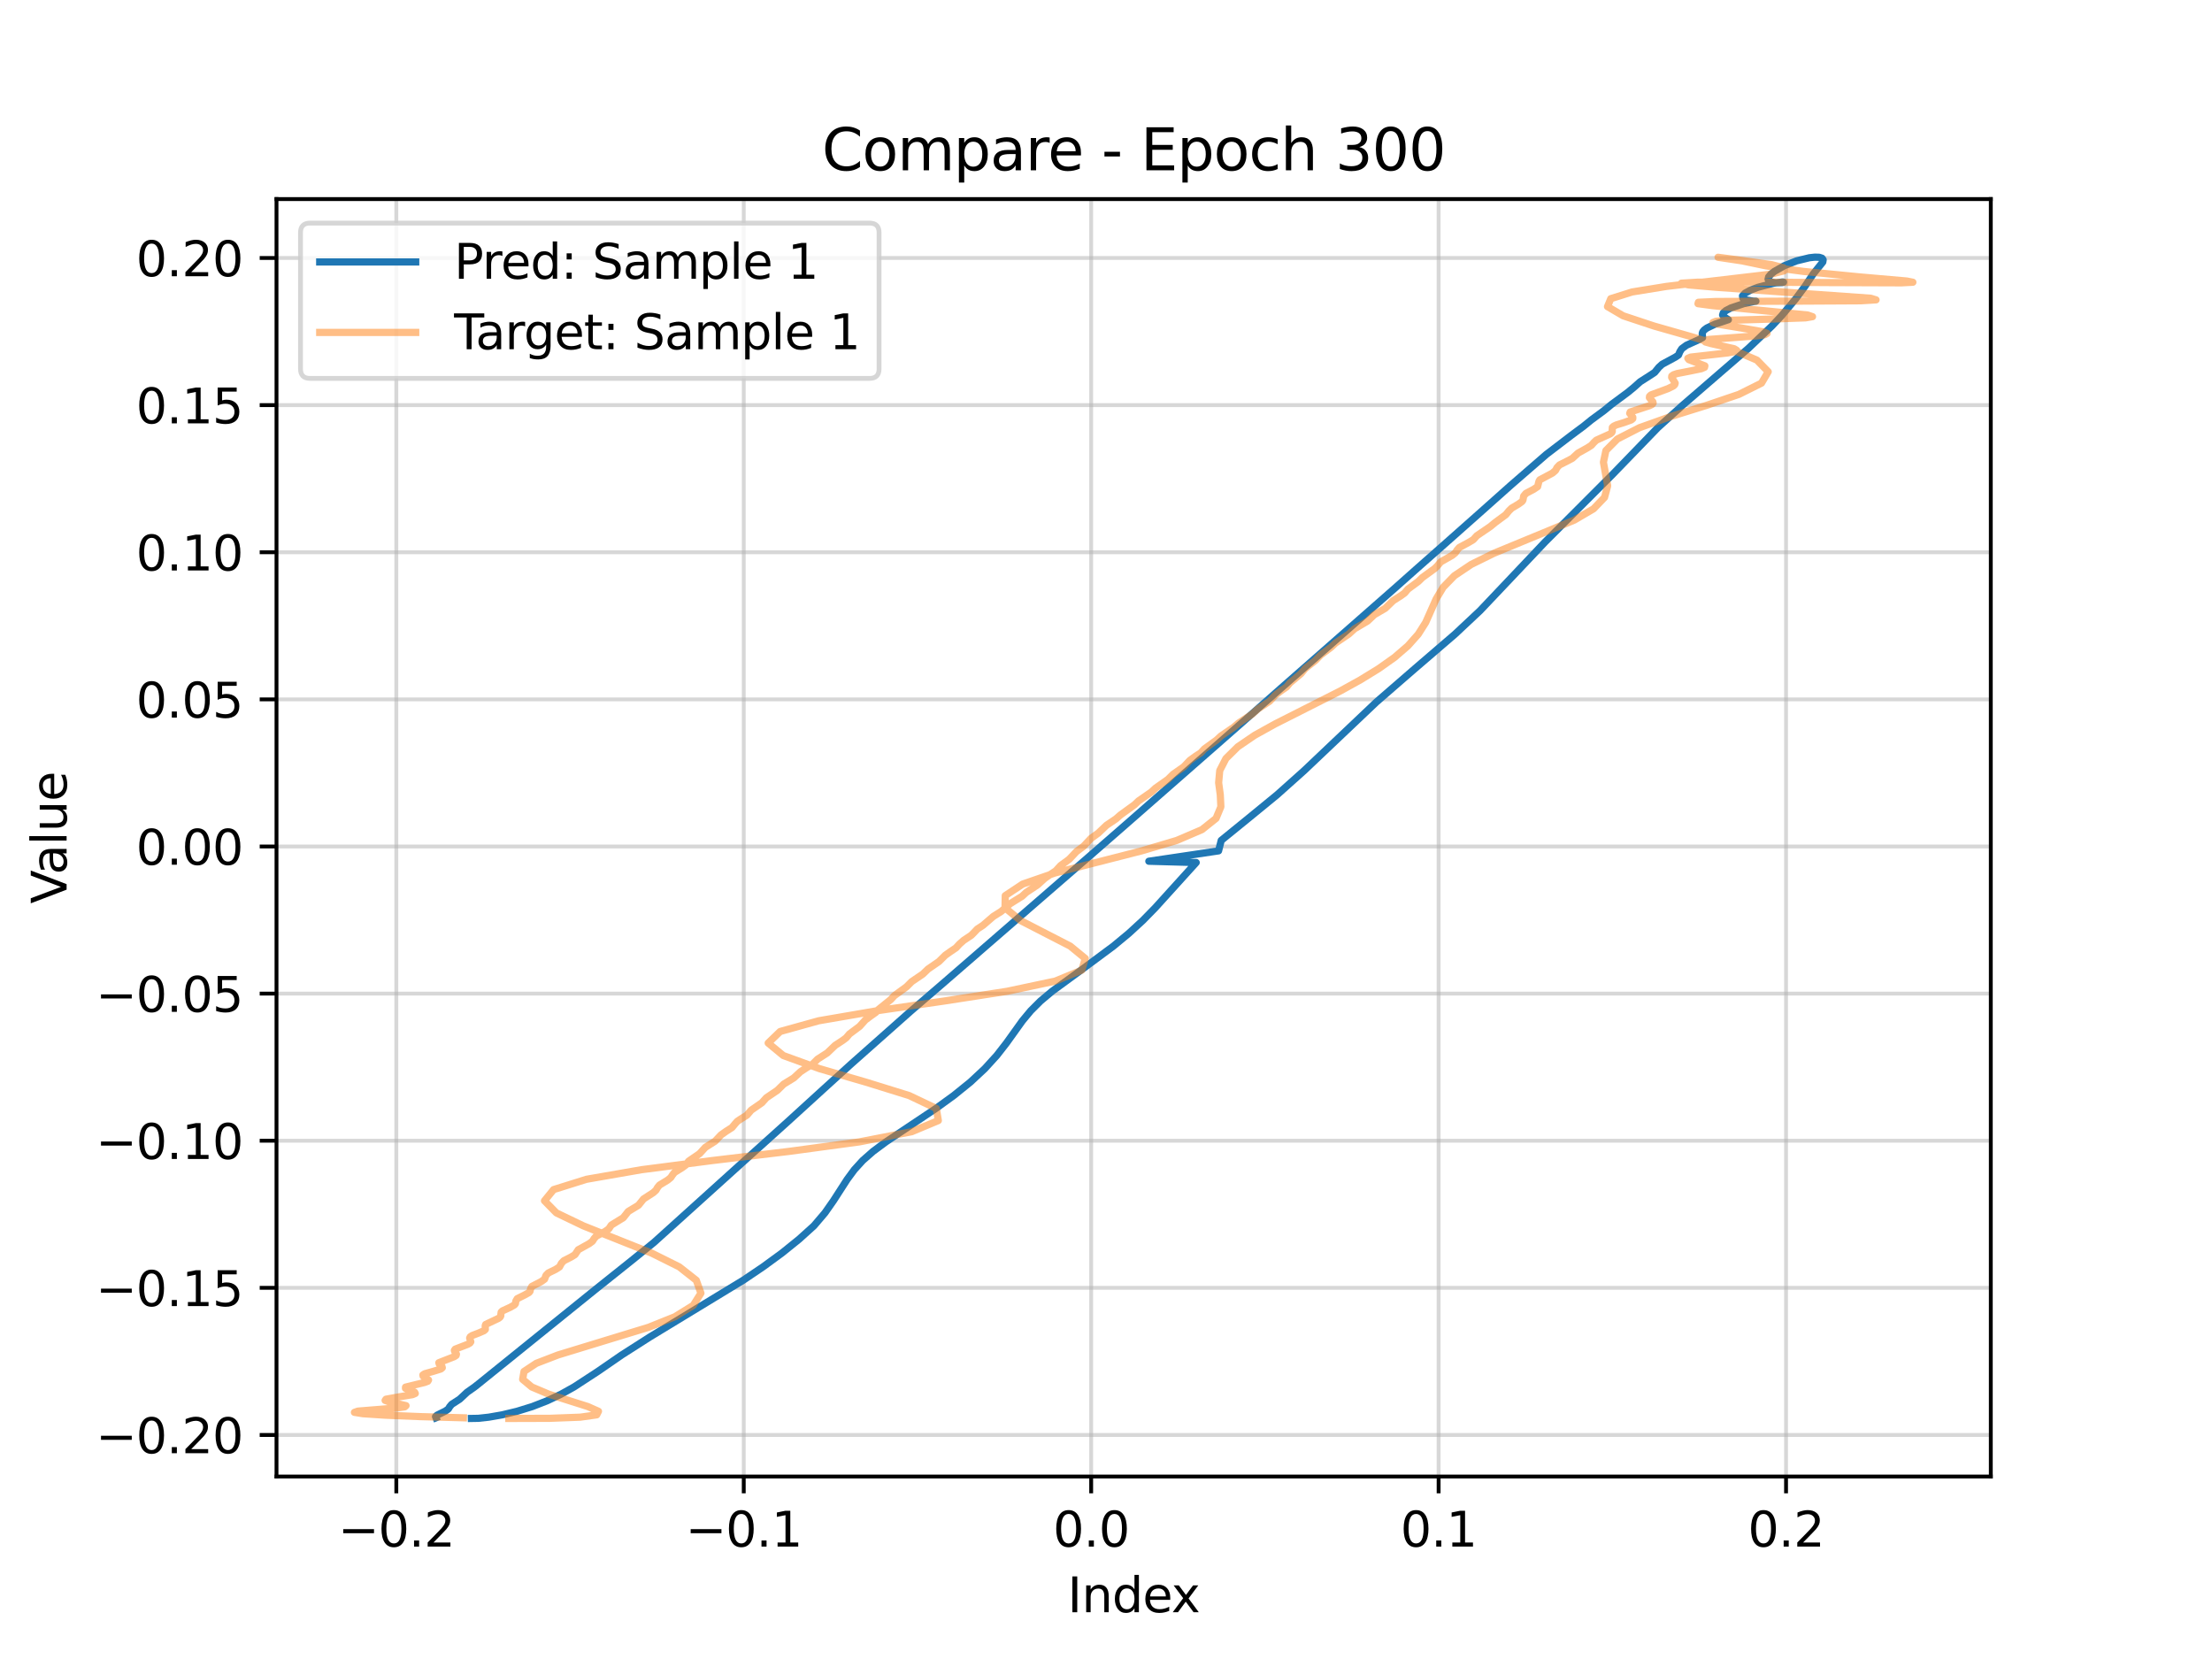 <?xml version="1.0" encoding="utf-8" standalone="no"?>
<!DOCTYPE svg PUBLIC "-//W3C//DTD SVG 1.1//EN"
  "http://www.w3.org/Graphics/SVG/1.1/DTD/svg11.dtd">
<svg xmlns:xlink="http://www.w3.org/1999/xlink" width="460.8pt" height="345.6pt" viewBox="0 0 460.8 345.6" xmlns="http://www.w3.org/2000/svg" version="1.1">
 <defs>
  <style type="text/css">*{stroke-linejoin: round; stroke-linecap: butt}</style>
 </defs>
 <g id="figure_1">
  <g id="patch_1">
   <path d="M 0 345.6 
L 460.8 345.6 
L 460.8 0 
L 0 0 
z
" style="fill: #ffffff"/>
  </g>
  <g id="axes_1">
   <g id="patch_2">
    <path d="M 57.6 307.584 
L 414.72 307.584 
L 414.72 41.472 
L 57.6 41.472 
z
" style="fill: #ffffff"/>
   </g>
   <g id="matplotlib.axis_1">
    <g id="xtick_1">
     <g id="line2d_1">
      <path d="M 82.56 307.584 
L 82.56 41.472 
" clip-path="url(#p0c0324a5df)" style="fill: none; stroke: #b0b0b0; stroke-opacity: 0.5; stroke-width: 0.8; stroke-linecap: square"/>
     </g>
     <g id="line2d_2">
      <defs>
       <path id="m0b1aeca1bc" d="M 0 0 
L 0 3.5 
" style="stroke: #000000; stroke-width: 0.8"/>
      </defs>
      <g>
       <use xlink:href="#m0b1aeca1bc" x="82.56" y="307.584" style="stroke: #000000; stroke-width: 0.8"/>
      </g>
     </g>
     <g id="text_1">
      <!-- −0.2 -->
      <g transform="translate(70.418 322.182) scale(0.1 -0.1)">
       <defs>
        <path id="DejaVuSans-2212" d="M 678 2272 
L 4684 2272 
L 4684 1741 
L 678 1741 
L 678 2272 
z
" transform="scale(0.016)"/>
        <path id="DejaVuSans-30" d="M 2034 4250 
Q 1547 4250 1301 3770 
Q 1056 3291 1056 2328 
Q 1056 1369 1301 889 
Q 1547 409 2034 409 
Q 2525 409 2770 889 
Q 3016 1369 3016 2328 
Q 3016 3291 2770 3770 
Q 2525 4250 2034 4250 
z
M 2034 4750 
Q 2819 4750 3233 4129 
Q 3647 3509 3647 2328 
Q 3647 1150 3233 529 
Q 2819 -91 2034 -91 
Q 1250 -91 836 529 
Q 422 1150 422 2328 
Q 422 3509 836 4129 
Q 1250 4750 2034 4750 
z
" transform="scale(0.016)"/>
        <path id="DejaVuSans-2e" d="M 684 794 
L 1344 794 
L 1344 0 
L 684 0 
L 684 794 
z
" transform="scale(0.016)"/>
        <path id="DejaVuSans-32" d="M 1228 531 
L 3431 531 
L 3431 0 
L 469 0 
L 469 531 
Q 828 903 1448 1529 
Q 2069 2156 2228 2338 
Q 2531 2678 2651 2914 
Q 2772 3150 2772 3378 
Q 2772 3750 2511 3984 
Q 2250 4219 1831 4219 
Q 1534 4219 1204 4116 
Q 875 4013 500 3803 
L 500 4441 
Q 881 4594 1212 4672 
Q 1544 4750 1819 4750 
Q 2544 4750 2975 4387 
Q 3406 4025 3406 3419 
Q 3406 3131 3298 2873 
Q 3191 2616 2906 2266 
Q 2828 2175 2409 1742 
Q 1991 1309 1228 531 
z
" transform="scale(0.016)"/>
       </defs>
       <use xlink:href="#DejaVuSans-2212"/>
       <use xlink:href="#DejaVuSans-30" transform="translate(83.789 0)"/>
       <use xlink:href="#DejaVuSans-2e" transform="translate(147.412 0)"/>
       <use xlink:href="#DejaVuSans-32" transform="translate(179.199 0)"/>
      </g>
     </g>
    </g>
    <g id="xtick_2">
     <g id="line2d_3">
      <path d="M 154.936 307.584 
L 154.936 41.472 
" clip-path="url(#p0c0324a5df)" style="fill: none; stroke: #b0b0b0; stroke-opacity: 0.5; stroke-width: 0.8; stroke-linecap: square"/>
     </g>
     <g id="line2d_4">
      <g>
       <use xlink:href="#m0b1aeca1bc" x="154.936" y="307.584" style="stroke: #000000; stroke-width: 0.8"/>
      </g>
     </g>
     <g id="text_2">
      <!-- −0.1 -->
      <g transform="translate(142.795 322.182) scale(0.1 -0.1)">
       <defs>
        <path id="DejaVuSans-31" d="M 794 531 
L 1825 531 
L 1825 4091 
L 703 3866 
L 703 4441 
L 1819 4666 
L 2450 4666 
L 2450 531 
L 3481 531 
L 3481 0 
L 794 0 
L 794 531 
z
" transform="scale(0.016)"/>
       </defs>
       <use xlink:href="#DejaVuSans-2212"/>
       <use xlink:href="#DejaVuSans-30" transform="translate(83.789 0)"/>
       <use xlink:href="#DejaVuSans-2e" transform="translate(147.412 0)"/>
       <use xlink:href="#DejaVuSans-31" transform="translate(179.199 0)"/>
      </g>
     </g>
    </g>
    <g id="xtick_3">
     <g id="line2d_5">
      <path d="M 227.312 307.584 
L 227.312 41.472 
" clip-path="url(#p0c0324a5df)" style="fill: none; stroke: #b0b0b0; stroke-opacity: 0.5; stroke-width: 0.8; stroke-linecap: square"/>
     </g>
     <g id="line2d_6">
      <g>
       <use xlink:href="#m0b1aeca1bc" x="227.312" y="307.584" style="stroke: #000000; stroke-width: 0.8"/>
      </g>
     </g>
     <g id="text_3">
      <!-- 0.0 -->
      <g transform="translate(219.361 322.182) scale(0.1 -0.1)">
       <use xlink:href="#DejaVuSans-30"/>
       <use xlink:href="#DejaVuSans-2e" transform="translate(63.623 0)"/>
       <use xlink:href="#DejaVuSans-30" transform="translate(95.41 0)"/>
      </g>
     </g>
    </g>
    <g id="xtick_4">
     <g id="line2d_7">
      <path d="M 299.689 307.584 
L 299.689 41.472 
" clip-path="url(#p0c0324a5df)" style="fill: none; stroke: #b0b0b0; stroke-opacity: 0.5; stroke-width: 0.8; stroke-linecap: square"/>
     </g>
     <g id="line2d_8">
      <g>
       <use xlink:href="#m0b1aeca1bc" x="299.689" y="307.584" style="stroke: #000000; stroke-width: 0.8"/>
      </g>
     </g>
     <g id="text_4">
      <!-- 0.1 -->
      <g transform="translate(291.737 322.182) scale(0.1 -0.1)">
       <use xlink:href="#DejaVuSans-30"/>
       <use xlink:href="#DejaVuSans-2e" transform="translate(63.623 0)"/>
       <use xlink:href="#DejaVuSans-31" transform="translate(95.41 0)"/>
      </g>
     </g>
    </g>
    <g id="xtick_5">
     <g id="line2d_9">
      <path d="M 372.065 307.584 
L 372.065 41.472 
" clip-path="url(#p0c0324a5df)" style="fill: none; stroke: #b0b0b0; stroke-opacity: 0.5; stroke-width: 0.8; stroke-linecap: square"/>
     </g>
     <g id="line2d_10">
      <g>
       <use xlink:href="#m0b1aeca1bc" x="372.065" y="307.584" style="stroke: #000000; stroke-width: 0.8"/>
      </g>
     </g>
     <g id="text_5">
      <!-- 0.2 -->
      <g transform="translate(364.113 322.182) scale(0.1 -0.1)">
       <use xlink:href="#DejaVuSans-30"/>
       <use xlink:href="#DejaVuSans-2e" transform="translate(63.623 0)"/>
       <use xlink:href="#DejaVuSans-32" transform="translate(95.41 0)"/>
      </g>
     </g>
    </g>
    <g id="text_6">
     <!-- Index -->
     <g transform="translate(222.394 335.861) scale(0.1 -0.1)">
      <defs>
       <path id="DejaVuSans-49" d="M 628 4666 
L 1259 4666 
L 1259 0 
L 628 0 
L 628 4666 
z
" transform="scale(0.016)"/>
       <path id="DejaVuSans-6e" d="M 3513 2113 
L 3513 0 
L 2938 0 
L 2938 2094 
Q 2938 2591 2744 2837 
Q 2550 3084 2163 3084 
Q 1697 3084 1428 2787 
Q 1159 2491 1159 1978 
L 1159 0 
L 581 0 
L 581 3500 
L 1159 3500 
L 1159 2956 
Q 1366 3272 1645 3428 
Q 1925 3584 2291 3584 
Q 2894 3584 3203 3211 
Q 3513 2838 3513 2113 
z
" transform="scale(0.016)"/>
       <path id="DejaVuSans-64" d="M 2906 2969 
L 2906 4863 
L 3481 4863 
L 3481 0 
L 2906 0 
L 2906 525 
Q 2725 213 2448 61 
Q 2172 -91 1784 -91 
Q 1150 -91 751 415 
Q 353 922 353 1747 
Q 353 2572 751 3078 
Q 1150 3584 1784 3584 
Q 2172 3584 2448 3432 
Q 2725 3281 2906 2969 
z
M 947 1747 
Q 947 1113 1208 752 
Q 1469 391 1925 391 
Q 2381 391 2643 752 
Q 2906 1113 2906 1747 
Q 2906 2381 2643 2742 
Q 2381 3103 1925 3103 
Q 1469 3103 1208 2742 
Q 947 2381 947 1747 
z
" transform="scale(0.016)"/>
       <path id="DejaVuSans-65" d="M 3597 1894 
L 3597 1613 
L 953 1613 
Q 991 1019 1311 708 
Q 1631 397 2203 397 
Q 2534 397 2845 478 
Q 3156 559 3463 722 
L 3463 178 
Q 3153 47 2828 -22 
Q 2503 -91 2169 -91 
Q 1331 -91 842 396 
Q 353 884 353 1716 
Q 353 2575 817 3079 
Q 1281 3584 2069 3584 
Q 2775 3584 3186 3129 
Q 3597 2675 3597 1894 
z
M 3022 2063 
Q 3016 2534 2758 2815 
Q 2500 3097 2075 3097 
Q 1594 3097 1305 2825 
Q 1016 2553 972 2059 
L 3022 2063 
z
" transform="scale(0.016)"/>
       <path id="DejaVuSans-78" d="M 3513 3500 
L 2247 1797 
L 3578 0 
L 2900 0 
L 1881 1375 
L 863 0 
L 184 0 
L 1544 1831 
L 300 3500 
L 978 3500 
L 1906 2253 
L 2834 3500 
L 3513 3500 
z
" transform="scale(0.016)"/>
      </defs>
      <use xlink:href="#DejaVuSans-49"/>
      <use xlink:href="#DejaVuSans-6e" transform="translate(29.492 0)"/>
      <use xlink:href="#DejaVuSans-64" transform="translate(92.871 0)"/>
      <use xlink:href="#DejaVuSans-65" transform="translate(156.348 0)"/>
      <use xlink:href="#DejaVuSans-78" transform="translate(216.121 0)"/>
     </g>
    </g>
   </g>
   <g id="matplotlib.axis_2">
    <g id="ytick_1">
     <g id="line2d_11">
      <path d="M 57.6 298.93 
L 414.72 298.93 
" clip-path="url(#p0c0324a5df)" style="fill: none; stroke: #b0b0b0; stroke-opacity: 0.5; stroke-width: 0.8; stroke-linecap: square"/>
     </g>
     <g id="line2d_12">
      <defs>
       <path id="mceeb290c84" d="M 0 0 
L -3.5 0 
" style="stroke: #000000; stroke-width: 0.8"/>
      </defs>
      <g>
       <use xlink:href="#mceeb290c84" x="57.6" y="298.93" style="stroke: #000000; stroke-width: 0.8"/>
      </g>
     </g>
     <g id="text_7">
      <!-- −0.20 -->
      <g transform="translate(19.955 302.729) scale(0.1 -0.1)">
       <use xlink:href="#DejaVuSans-2212"/>
       <use xlink:href="#DejaVuSans-30" transform="translate(83.789 0)"/>
       <use xlink:href="#DejaVuSans-2e" transform="translate(147.412 0)"/>
       <use xlink:href="#DejaVuSans-32" transform="translate(179.199 0)"/>
       <use xlink:href="#DejaVuSans-30" transform="translate(242.822 0)"/>
      </g>
     </g>
    </g>
    <g id="ytick_2">
     <g id="line2d_13">
      <path d="M 57.6 268.282 
L 414.72 268.282 
" clip-path="url(#p0c0324a5df)" style="fill: none; stroke: #b0b0b0; stroke-opacity: 0.5; stroke-width: 0.8; stroke-linecap: square"/>
     </g>
     <g id="line2d_14">
      <g>
       <use xlink:href="#mceeb290c84" x="57.6" y="268.282" style="stroke: #000000; stroke-width: 0.8"/>
      </g>
     </g>
     <g id="text_8">
      <!-- −0.15 -->
      <g transform="translate(19.955 272.081) scale(0.1 -0.1)">
       <defs>
        <path id="DejaVuSans-35" d="M 691 4666 
L 3169 4666 
L 3169 4134 
L 1269 4134 
L 1269 2991 
Q 1406 3038 1543 3061 
Q 1681 3084 1819 3084 
Q 2600 3084 3056 2656 
Q 3513 2228 3513 1497 
Q 3513 744 3044 326 
Q 2575 -91 1722 -91 
Q 1428 -91 1123 -41 
Q 819 9 494 109 
L 494 744 
Q 775 591 1075 516 
Q 1375 441 1709 441 
Q 2250 441 2565 725 
Q 2881 1009 2881 1497 
Q 2881 1984 2565 2268 
Q 2250 2553 1709 2553 
Q 1456 2553 1204 2497 
Q 953 2441 691 2322 
L 691 4666 
z
" transform="scale(0.016)"/>
       </defs>
       <use xlink:href="#DejaVuSans-2212"/>
       <use xlink:href="#DejaVuSans-30" transform="translate(83.789 0)"/>
       <use xlink:href="#DejaVuSans-2e" transform="translate(147.412 0)"/>
       <use xlink:href="#DejaVuSans-31" transform="translate(179.199 0)"/>
       <use xlink:href="#DejaVuSans-35" transform="translate(242.822 0)"/>
      </g>
     </g>
    </g>
    <g id="ytick_3">
     <g id="line2d_15">
      <path d="M 57.6 237.634 
L 414.72 237.634 
" clip-path="url(#p0c0324a5df)" style="fill: none; stroke: #b0b0b0; stroke-opacity: 0.5; stroke-width: 0.8; stroke-linecap: square"/>
     </g>
     <g id="line2d_16">
      <g>
       <use xlink:href="#mceeb290c84" x="57.6" y="237.634" style="stroke: #000000; stroke-width: 0.8"/>
      </g>
     </g>
     <g id="text_9">
      <!-- −0.10 -->
      <g transform="translate(19.955 241.433) scale(0.1 -0.1)">
       <use xlink:href="#DejaVuSans-2212"/>
       <use xlink:href="#DejaVuSans-30" transform="translate(83.789 0)"/>
       <use xlink:href="#DejaVuSans-2e" transform="translate(147.412 0)"/>
       <use xlink:href="#DejaVuSans-31" transform="translate(179.199 0)"/>
       <use xlink:href="#DejaVuSans-30" transform="translate(242.822 0)"/>
      </g>
     </g>
    </g>
    <g id="ytick_4">
     <g id="line2d_17">
      <path d="M 57.6 206.986 
L 414.72 206.986 
" clip-path="url(#p0c0324a5df)" style="fill: none; stroke: #b0b0b0; stroke-opacity: 0.5; stroke-width: 0.8; stroke-linecap: square"/>
     </g>
     <g id="line2d_18">
      <g>
       <use xlink:href="#mceeb290c84" x="57.6" y="206.986" style="stroke: #000000; stroke-width: 0.8"/>
      </g>
     </g>
     <g id="text_10">
      <!-- −0.05 -->
      <g transform="translate(19.955 210.785) scale(0.1 -0.1)">
       <use xlink:href="#DejaVuSans-2212"/>
       <use xlink:href="#DejaVuSans-30" transform="translate(83.789 0)"/>
       <use xlink:href="#DejaVuSans-2e" transform="translate(147.412 0)"/>
       <use xlink:href="#DejaVuSans-30" transform="translate(179.199 0)"/>
       <use xlink:href="#DejaVuSans-35" transform="translate(242.822 0)"/>
      </g>
     </g>
    </g>
    <g id="ytick_5">
     <g id="line2d_19">
      <path d="M 57.6 176.338 
L 414.72 176.338 
" clip-path="url(#p0c0324a5df)" style="fill: none; stroke: #b0b0b0; stroke-opacity: 0.5; stroke-width: 0.8; stroke-linecap: square"/>
     </g>
     <g id="line2d_20">
      <g>
       <use xlink:href="#mceeb290c84" x="57.6" y="176.338" style="stroke: #000000; stroke-width: 0.8"/>
      </g>
     </g>
     <g id="text_11">
      <!-- 0.00 -->
      <g transform="translate(28.334 180.137) scale(0.1 -0.1)">
       <use xlink:href="#DejaVuSans-30"/>
       <use xlink:href="#DejaVuSans-2e" transform="translate(63.623 0)"/>
       <use xlink:href="#DejaVuSans-30" transform="translate(95.41 0)"/>
       <use xlink:href="#DejaVuSans-30" transform="translate(159.033 0)"/>
      </g>
     </g>
    </g>
    <g id="ytick_6">
     <g id="line2d_21">
      <path d="M 57.6 145.69 
L 414.72 145.69 
" clip-path="url(#p0c0324a5df)" style="fill: none; stroke: #b0b0b0; stroke-opacity: 0.5; stroke-width: 0.8; stroke-linecap: square"/>
     </g>
     <g id="line2d_22">
      <g>
       <use xlink:href="#mceeb290c84" x="57.6" y="145.69" style="stroke: #000000; stroke-width: 0.8"/>
      </g>
     </g>
     <g id="text_12">
      <!-- 0.05 -->
      <g transform="translate(28.334 149.489) scale(0.1 -0.1)">
       <use xlink:href="#DejaVuSans-30"/>
       <use xlink:href="#DejaVuSans-2e" transform="translate(63.623 0)"/>
       <use xlink:href="#DejaVuSans-30" transform="translate(95.41 0)"/>
       <use xlink:href="#DejaVuSans-35" transform="translate(159.033 0)"/>
      </g>
     </g>
    </g>
    <g id="ytick_7">
     <g id="line2d_23">
      <path d="M 57.6 115.042 
L 414.72 115.042 
" clip-path="url(#p0c0324a5df)" style="fill: none; stroke: #b0b0b0; stroke-opacity: 0.5; stroke-width: 0.8; stroke-linecap: square"/>
     </g>
     <g id="line2d_24">
      <g>
       <use xlink:href="#mceeb290c84" x="57.6" y="115.042" style="stroke: #000000; stroke-width: 0.8"/>
      </g>
     </g>
     <g id="text_13">
      <!-- 0.10 -->
      <g transform="translate(28.334 118.841) scale(0.1 -0.1)">
       <use xlink:href="#DejaVuSans-30"/>
       <use xlink:href="#DejaVuSans-2e" transform="translate(63.623 0)"/>
       <use xlink:href="#DejaVuSans-31" transform="translate(95.41 0)"/>
       <use xlink:href="#DejaVuSans-30" transform="translate(159.033 0)"/>
      </g>
     </g>
    </g>
    <g id="ytick_8">
     <g id="line2d_25">
      <path d="M 57.6 84.394 
L 414.72 84.394 
" clip-path="url(#p0c0324a5df)" style="fill: none; stroke: #b0b0b0; stroke-opacity: 0.5; stroke-width: 0.8; stroke-linecap: square"/>
     </g>
     <g id="line2d_26">
      <g>
       <use xlink:href="#mceeb290c84" x="57.6" y="84.394" style="stroke: #000000; stroke-width: 0.8"/>
      </g>
     </g>
     <g id="text_14">
      <!-- 0.15 -->
      <g transform="translate(28.334 88.193) scale(0.1 -0.1)">
       <use xlink:href="#DejaVuSans-30"/>
       <use xlink:href="#DejaVuSans-2e" transform="translate(63.623 0)"/>
       <use xlink:href="#DejaVuSans-31" transform="translate(95.41 0)"/>
       <use xlink:href="#DejaVuSans-35" transform="translate(159.033 0)"/>
      </g>
     </g>
    </g>
    <g id="ytick_9">
     <g id="line2d_27">
      <path d="M 57.6 53.746 
L 414.72 53.746 
" clip-path="url(#p0c0324a5df)" style="fill: none; stroke: #b0b0b0; stroke-opacity: 0.5; stroke-width: 0.8; stroke-linecap: square"/>
     </g>
     <g id="line2d_28">
      <g>
       <use xlink:href="#mceeb290c84" x="57.6" y="53.746" style="stroke: #000000; stroke-width: 0.8"/>
      </g>
     </g>
     <g id="text_15">
      <!-- 0.20 -->
      <g transform="translate(28.334 57.545) scale(0.1 -0.1)">
       <use xlink:href="#DejaVuSans-30"/>
       <use xlink:href="#DejaVuSans-2e" transform="translate(63.623 0)"/>
       <use xlink:href="#DejaVuSans-32" transform="translate(95.41 0)"/>
       <use xlink:href="#DejaVuSans-30" transform="translate(159.033 0)"/>
      </g>
     </g>
    </g>
    <g id="text_16">
     <!-- Value -->
     <g transform="translate(13.875 188.259) rotate(-90) scale(0.1 -0.1)">
      <defs>
       <path id="DejaVuSans-56" d="M 1831 0 
L 50 4666 
L 709 4666 
L 2188 738 
L 3669 4666 
L 4325 4666 
L 2547 0 
L 1831 0 
z
" transform="scale(0.016)"/>
       <path id="DejaVuSans-61" d="M 2194 1759 
Q 1497 1759 1228 1600 
Q 959 1441 959 1056 
Q 959 750 1161 570 
Q 1363 391 1709 391 
Q 2188 391 2477 730 
Q 2766 1069 2766 1631 
L 2766 1759 
L 2194 1759 
z
M 3341 1997 
L 3341 0 
L 2766 0 
L 2766 531 
Q 2569 213 2275 61 
Q 1981 -91 1556 -91 
Q 1019 -91 701 211 
Q 384 513 384 1019 
Q 384 1609 779 1909 
Q 1175 2209 1959 2209 
L 2766 2209 
L 2766 2266 
Q 2766 2663 2505 2880 
Q 2244 3097 1772 3097 
Q 1472 3097 1187 3025 
Q 903 2953 641 2809 
L 641 3341 
Q 956 3463 1253 3523 
Q 1550 3584 1831 3584 
Q 2591 3584 2966 3190 
Q 3341 2797 3341 1997 
z
" transform="scale(0.016)"/>
       <path id="DejaVuSans-6c" d="M 603 4863 
L 1178 4863 
L 1178 0 
L 603 0 
L 603 4863 
z
" transform="scale(0.016)"/>
       <path id="DejaVuSans-75" d="M 544 1381 
L 544 3500 
L 1119 3500 
L 1119 1403 
Q 1119 906 1312 657 
Q 1506 409 1894 409 
Q 2359 409 2629 706 
Q 2900 1003 2900 1516 
L 2900 3500 
L 3475 3500 
L 3475 0 
L 2900 0 
L 2900 538 
Q 2691 219 2414 64 
Q 2138 -91 1772 -91 
Q 1169 -91 856 284 
Q 544 659 544 1381 
z
M 1991 3584 
L 1991 3584 
z
" transform="scale(0.016)"/>
      </defs>
      <use xlink:href="#DejaVuSans-56"/>
      <use xlink:href="#DejaVuSans-61" transform="translate(60.658 0)"/>
      <use xlink:href="#DejaVuSans-6c" transform="translate(121.938 0)"/>
      <use xlink:href="#DejaVuSans-75" transform="translate(149.721 0)"/>
      <use xlink:href="#DejaVuSans-65" transform="translate(213.1 0)"/>
     </g>
    </g>
   </g>
   <g id="line2d_29">
    <path d="M 98.203 295.488 
L 99.645 295.462 
L 101.826 295.223 
L 104.597 294.739 
L 107.706 293.997 
L 110.896 293.01 
L 113.986 291.807 
L 116.887 290.432 
L 119.581 288.93 
L 124.53 285.7 
L 129.51 282.267 
L 135.347 278.538 
L 154.812 266.706 
L 158.961 263.905 
L 162.883 261.039 
L 166.444 258.168 
L 169.556 255.358 
L 171.845 252.669 
L 173.612 250.146 
L 176.501 245.667 
L 177.974 243.67 
L 179.712 241.76 
L 181.872 239.859 
L 184.539 237.881 
L 194.963 230.915 
L 198.673 228.225 
L 202.131 225.432 
L 205.148 222.621 
L 207.642 219.883 
L 209.665 217.288 
L 212.991 212.647 
L 214.727 210.557 
L 216.752 208.536 
L 219.177 206.5 
L 225.199 202.099 
L 231.945 197.092 
L 235.158 194.429 
L 238.077 191.746 
L 240.652 189.112 
L 249.19 179.683 
L 239.323 179.412 
L 253.851 177.251 
L 254.405 175.069 
L 260.036 170.492 
L 266.027 165.583 
L 271.685 160.526 
L 286.75 146.229 
L 294.727 139.308 
L 303.083 132.124 
L 308.309 127.223 
L 315.207 119.946 
L 321.824 112.949 
L 328.767 106 
L 336.005 98.753 
L 345.353 89.089 
L 350.477 84.461 
L 364.204 72.588 
L 369.127 67.906 
L 371.125 65.78 
L 374.109 62.22 
L 375.997 59.661 
L 377.696 57.116 
L 379.722 54.585 
L 379.798 54.122 
L 379.555 53.784 
L 378.973 53.596 
L 378.079 53.568 
L 376.924 53.695 
L 374.25 54.347 
L 371.687 55.364 
L 369.623 56.547 
L 368.888 57.138 
L 368.433 57.688 
L 368.315 58.166 
L 368.557 58.542 
L 369.117 58.795 
L 369.873 58.919 
L 371.26 58.866 
L 371.539 58.78 
L 371.368 58.736 
L 369.495 58.991 
L 366.22 59.847 
L 364.665 60.441 
L 363.532 61.065 
L 362.99 61.647 
L 363.067 62.126 
L 363.641 62.465 
L 365.238 62.733 
L 365.79 62.744 
L 365.363 62.806 
L 363.24 63.263 
L 360.559 64.159 
L 359.559 64.682 
L 358.983 65.185 
L 358.847 65.622 
L 359.063 65.967 
L 360.051 66.599 
L 359.078 66.925 
L 357.288 67.523 
L 355.587 68.325 
L 355.026 68.738 
L 354.707 69.122 
L 354.603 69.458 
L 354.677 70.331 
L 353.997 70.714 
L 351.324 71.924 
L 350.344 72.64 
L 349.948 73.262 
L 349.663 73.956 
L 349.028 74.389 
L 346.252 75.887 
L 345.555 76.525 
L 344.703 77.574 
L 343.549 78.334 
L 341.685 79.521 
L 340.386 80.678 
L 339.106 81.732 
L 335.706 84.251 
L 334.105 85.559 
L 331.496 87.481 
L 329.902 88.777 
L 327.369 90.66 
L 325.307 92.236 
L 322.13 94.661 
L 314.716 101.099 
L 308.142 106.957 
L 300.448 113.781 
L 294.876 118.702 
L 290.64 122.47 
L 266.846 143.375 
L 260.428 149.043 
L 253.725 154.94 
L 234.337 171.932 
L 227.173 178.183 
L 196.851 204.498 
L 189.749 210.616 
L 177.259 221.696 
L 171.547 226.884 
L 164.189 233.59 
L 157.29 239.804 
L 136.24 258.817 
L 131.527 262.64 
L 126.405 266.729 
L 123.863 268.76 
L 99.745 288.235 
L 98.823 288.963 
L 97.315 290.021 
L 95.754 291.478 
L 94.091 292.552 
L 93.662 293.069 
L 93.4 293.516 
L 92.769 293.961 
L 91.055 294.809 
L 90.726 295.106 
L 90.827 295.351 
L 90.827 295.351 
" clip-path="url(#p0c0324a5df)" style="fill: none; stroke: #1f77b4; stroke-width: 1.5; stroke-linecap: square"/>
   </g>
   <g id="line2d_30">
    <path d="M 106 295.488 
L 114.517 295.462 
L 120.871 295.223 
L 124.302 294.739 
L 124.672 293.997 
L 122.455 293.01 
L 114.321 290.432 
L 110.771 288.93 
L 108.876 287.344 
L 109.16 285.7 
L 111.712 284.009 
L 116.236 282.267 
L 135.129 276.495 
L 140.598 274.296 
L 144.417 271.928 
L 146.016 269.392 
L 145.049 266.706 
L 141.49 263.905 
L 135.733 261.039 
L 121.503 255.358 
L 115.904 252.669 
L 113.427 250.146 
L 115.325 247.814 
L 122.175 245.667 
L 133.636 243.67 
L 148.398 241.76 
L 164.353 239.859 
L 178.988 237.881 
L 189.925 235.755 
L 195.47 233.436 
L 195.05 230.915 
L 189.389 228.225 
L 180.39 225.432 
L 170.713 222.621 
L 163.163 219.883 
L 160.026 217.288 
L 162.527 214.877 
L 170.552 212.647 
L 182.702 210.557 
L 196.668 208.536 
L 209.82 206.5 
L 219.858 204.372 
L 225.361 202.099 
L 226.084 199.666 
L 222.947 197.092 
L 212.559 191.746 
L 209.367 189.112 
L 209.414 186.578 
L 213.043 184.171 
L 219.687 181.883 
L 237.818 177.251 
L 245.16 175.069 
L 250.395 172.824 
L 253.321 170.492 
L 254.33 168.072 
L 254.208 165.583 
L 253.866 163.056 
L 254.093 160.526 
L 255.377 158.024 
L 257.856 155.57 
L 261.373 153.172 
L 265.599 150.826 
L 279.219 143.941 
L 283.38 141.638 
L 287.174 139.308 
L 290.511 136.946 
L 293.29 134.549 
L 295.442 132.124 
L 296.991 129.678 
L 299.176 124.774 
L 300.635 122.345 
L 302.965 119.946 
L 306.484 117.583 
L 311.216 115.255 
L 327.967 108.34 
L 331.963 106 
L 334.254 103.62 
L 334.908 101.2 
L 334.023 96.298 
L 334.54 93.858 
L 336.932 91.452 
L 341.553 89.089 
L 348.063 86.765 
L 355.451 84.461 
L 362.257 82.153 
L 366.949 79.815 
L 368.35 77.435 
L 365.996 75.017 
L 360.311 72.588 
L 352.552 70.197 
L 344.521 67.906 
L 338.119 65.78 
L 334.872 63.874 
L 335.554 62.22 
L 339.999 60.823 
L 347.181 59.661 
L 368.86 57.116 
L 371.644 56.422 
L 371.515 55.763 
L 369.121 55.143 
L 361.93 54.122 
L 357.903 53.596 
L 362.915 54.347 
L 367.806 55.364 
L 371.244 55.947 
L 375.754 56.547 
L 387.421 57.688 
L 397.223 58.542 
L 398.487 58.795 
L 396.137 58.919 
L 381.095 58.866 
L 360.832 58.736 
L 353.525 58.792 
L 350.275 58.991 
L 351.736 59.349 
L 357.516 59.847 
L 389.696 62.126 
L 390.815 62.465 
L 387.621 62.659 
L 372.478 62.74 
L 357.391 62.806 
L 353.804 62.972 
L 353.722 63.263 
L 356.786 63.67 
L 376.574 65.622 
L 377.58 65.967 
L 376.133 66.214 
L 368.231 66.494 
L 359.828 66.733 
L 357.471 66.925 
L 356.833 67.189 
L 357.813 67.523 
L 362.742 68.325 
L 367.32 69.122 
L 368.119 69.458 
L 367.621 69.739 
L 365.935 69.967 
L 355.964 70.714 
L 355.058 70.957 
L 355.263 71.244 
L 356.411 71.571 
L 361.249 72.64 
L 361.779 72.968 
L 361.313 73.262 
L 359.917 73.519 
L 352.194 74.389 
L 351.604 74.639 
L 351.815 74.919 
L 355.157 76.214 
L 355.085 76.525 
L 354.405 76.815 
L 351.868 77.332 
L 349.379 77.816 
L 348.624 78.068 
L 348.264 78.334 
L 348.235 78.616 
L 348.973 79.824 
L 348.879 80.118 
L 348.595 80.403 
L 347.507 80.945 
L 343.921 82.272 
L 343.632 82.551 
L 343.598 82.835 
L 344.063 83.41 
L 344.314 83.696 
L 344.38 83.977 
L 344.153 84.251 
L 343.594 84.519 
L 339.604 85.825 
L 339.498 86.096 
L 339.935 86.653 
L 340.148 86.933 
L 340.14 87.21 
L 339.822 87.481 
L 338.376 88.006 
L 336.721 88.519 
L 336.169 88.777 
L 335.88 89.04 
L 335.854 89.578 
L 335.872 89.851 
L 335.749 90.123 
L 335.424 90.393 
L 334.257 90.923 
L 332.531 91.706 
L 331.983 92.236 
L 331.508 92.775 
L 330.666 93.314 
L 328.735 94.389 
L 327.54 95.483 
L 326.502 96.033 
L 324.869 96.859 
L 324.343 97.418 
L 324.054 97.984 
L 323.408 98.549 
L 320.779 99.953 
L 320.599 100.238 
L 320.311 101.384 
L 319.464 101.947 
L 317.87 102.784 
L 317.406 103.347 
L 317.257 104.197 
L 317.065 104.477 
L 316.302 105.028 
L 314.92 105.849 
L 314.351 106.401 
L 313.67 107.234 
L 312.552 108.052 
L 311.455 108.865 
L 310.462 109.686 
L 307.652 111.599 
L 306.913 112.42 
L 306.014 112.965 
L 303.999 114.055 
L 303.527 114.606 
L 303.174 115.158 
L 302.502 115.704 
L 300.117 117.058 
L 299.442 117.883 
L 298.887 118.431 
L 296.298 120.317 
L 295.462 121.132 
L 293.283 122.737 
L 292.604 123.541 
L 291.867 124.074 
L 290.219 125.133 
L 288.565 126.728 
L 286.299 128.047 
L 284.88 129.385 
L 282.175 130.985 
L 280.988 132.073 
L 278.185 133.976 
L 277.312 134.805 
L 275.102 136.461 
L 274.023 137.576 
L 271.91 139.238 
L 270.985 140.351 
L 268.688 142.276 
L 268.018 143.101 
L 266.828 143.917 
L 265.747 144.729 
L 264.457 146.086 
L 262.027 147.695 
L 260.831 148.775 
L 258 150.648 
L 257.062 151.457 
L 254.336 153.332 
L 253.477 154.139 
L 250.901 156.007 
L 250.163 156.811 
L 248.964 157.606 
L 247.874 158.399 
L 246.62 159.726 
L 244.38 161.299 
L 243.315 162.355 
L 240.714 164.191 
L 239.864 164.985 
L 237.192 166.836 
L 236.35 167.637 
L 233.404 169.775 
L 232.481 170.585 
L 230.492 171.932 
L 228.776 173.566 
L 227.277 174.651 
L 225.73 176.288 
L 224.276 177.369 
L 222.745 178.995 
L 220.924 180.333 
L 219.95 181.408 
L 218.734 182.206 
L 217.607 183.001 
L 216.152 184.33 
L 213.775 185.911 
L 212.924 186.707 
L 211.645 187.497 
L 210.395 188.284 
L 208.573 189.867 
L 206.914 190.914 
L 204.781 192.754 
L 203.593 193.536 
L 202.847 194.323 
L 202.323 194.847 
L 200.759 195.886 
L 199.872 196.667 
L 199.152 197.451 
L 198.001 198.23 
L 196.908 199.007 
L 195.591 200.313 
L 193.326 201.874 
L 192.232 202.925 
L 189.917 204.498 
L 188.858 205.56 
L 186.312 207.411 
L 185.574 208.214 
L 182.933 210.347 
L 182.463 210.884 
L 181.336 211.682 
L 180.271 212.478 
L 179.073 213.813 
L 176.951 215.4 
L 176.276 216.197 
L 175.573 216.725 
L 173.978 217.772 
L 172.328 219.35 
L 170.307 220.649 
L 169.261 221.696 
L 167.949 222.473 
L 166.766 223.25 
L 165.357 224.553 
L 163.256 225.842 
L 161.932 227.143 
L 159.645 228.689 
L 158.712 229.728 
L 156.485 231.271 
L 155.598 232.308 
L 154.36 233.078 
L 153.597 233.59 
L 153.131 234.107 
L 152.494 234.885 
L 151.286 235.656 
L 150.196 236.427 
L 148.973 237.728 
L 146.929 239.018 
L 145.736 240.328 
L 143.458 241.889 
L 142.875 242.681 
L 142.169 243.206 
L 140.494 244.25 
L 140.082 244.778 
L 139.736 245.309 
L 139.087 245.837 
L 137.38 246.881 
L 136.957 247.408 
L 136.657 247.938 
L 136.072 248.465 
L 134.059 249.766 
L 133.003 251.078 
L 130.87 252.37 
L 129.84 253.675 
L 127.34 255.215 
L 126.824 255.994 
L 126.101 256.509 
L 124.187 257.526 
L 123.746 258.041 
L 123.425 258.559 
L 122.743 259.073 
L 120.463 260.341 
L 119.776 261.373 
L 118.937 261.882 
L 117.444 262.64 
L 116.965 263.151 
L 116.549 263.925 
L 115.756 264.434 
L 114.217 265.189 
L 113.727 265.699 
L 113.447 266.473 
L 112.739 266.983 
L 110.788 267.989 
L 110.524 268.501 
L 110.406 269.018 
L 110.182 269.275 
L 109.266 269.781 
L 107.757 270.534 
L 107.449 271.046 
L 107.378 271.565 
L 107.19 271.823 
L 106.296 272.332 
L 104.663 273.086 
L 104.404 273.341 
L 104.331 273.86 
L 104.324 274.121 
L 104.185 274.381 
L 103.848 274.638 
L 101.175 275.904 
L 101.072 276.162 
L 101.108 276.948 
L 100.836 277.207 
L 99.66 277.716 
L 98.349 278.219 
L 97.967 278.474 
L 97.838 278.733 
L 98.078 279.523 
L 97.896 279.784 
L 97.443 280.042 
L 94.828 281.05 
L 94.651 281.307 
L 94.732 281.569 
L 95.09 282.099 
L 95.016 282.362 
L 94.625 282.62 
L 91.416 283.875 
L 91.494 284.135 
L 92.069 284.665 
L 92.139 284.928 
L 91.845 285.186 
L 90.227 285.685 
L 88.473 286.177 
L 88.091 286.428 
L 88.147 286.687 
L 89.272 287.483 
L 89.119 287.741 
L 88.456 287.992 
L 84.477 288.963 
L 84.468 289.219 
L 85.746 289.753 
L 86.378 290.021 
L 86.512 290.283 
L 85.937 290.533 
L 83.036 291.005 
L 80.406 291.478 
L 80.228 291.731 
L 80.96 291.999 
L 84.585 292.82 
L 84.312 293.069 
L 82.716 293.3 
L 74.568 293.961 
L 73.833 294.217 
L 75.619 294.504 
L 80.275 294.809 
L 87.534 295.106 
L 96.535 295.351 
L 96.535 295.351 
" clip-path="url(#p0c0324a5df)" style="fill: none; stroke: #ff7f0e; stroke-opacity: 0.5; stroke-width: 1.5; stroke-linecap: square"/>
   </g>
   <g id="patch_3">
    <path d="M 57.6 307.584 
L 57.6 41.472 
" style="fill: none; stroke: #000000; stroke-width: 0.8; stroke-linejoin: miter; stroke-linecap: square"/>
   </g>
   <g id="patch_4">
    <path d="M 414.72 307.584 
L 414.72 41.472 
" style="fill: none; stroke: #000000; stroke-width: 0.8; stroke-linejoin: miter; stroke-linecap: square"/>
   </g>
   <g id="patch_5">
    <path d="M 57.6 307.584 
L 414.72 307.584 
" style="fill: none; stroke: #000000; stroke-width: 0.8; stroke-linejoin: miter; stroke-linecap: square"/>
   </g>
   <g id="patch_6">
    <path d="M 57.6 41.472 
L 414.72 41.472 
" style="fill: none; stroke: #000000; stroke-width: 0.8; stroke-linejoin: miter; stroke-linecap: square"/>
   </g>
   <g id="text_17">
    <!-- Compare - Epoch 300 -->
    <g transform="translate(171.234 35.472) scale(0.12 -0.12)">
     <defs>
      <path id="DejaVuSans-43" d="M 4122 4306 
L 4122 3641 
Q 3803 3938 3442 4084 
Q 3081 4231 2675 4231 
Q 1875 4231 1450 3742 
Q 1025 3253 1025 2328 
Q 1025 1406 1450 917 
Q 1875 428 2675 428 
Q 3081 428 3442 575 
Q 3803 722 4122 1019 
L 4122 359 
Q 3791 134 3420 21 
Q 3050 -91 2638 -91 
Q 1578 -91 968 557 
Q 359 1206 359 2328 
Q 359 3453 968 4101 
Q 1578 4750 2638 4750 
Q 3056 4750 3426 4639 
Q 3797 4528 4122 4306 
z
" transform="scale(0.016)"/>
      <path id="DejaVuSans-6f" d="M 1959 3097 
Q 1497 3097 1228 2736 
Q 959 2375 959 1747 
Q 959 1119 1226 758 
Q 1494 397 1959 397 
Q 2419 397 2687 759 
Q 2956 1122 2956 1747 
Q 2956 2369 2687 2733 
Q 2419 3097 1959 3097 
z
M 1959 3584 
Q 2709 3584 3137 3096 
Q 3566 2609 3566 1747 
Q 3566 888 3137 398 
Q 2709 -91 1959 -91 
Q 1206 -91 779 398 
Q 353 888 353 1747 
Q 353 2609 779 3096 
Q 1206 3584 1959 3584 
z
" transform="scale(0.016)"/>
      <path id="DejaVuSans-6d" d="M 3328 2828 
Q 3544 3216 3844 3400 
Q 4144 3584 4550 3584 
Q 5097 3584 5394 3201 
Q 5691 2819 5691 2113 
L 5691 0 
L 5113 0 
L 5113 2094 
Q 5113 2597 4934 2840 
Q 4756 3084 4391 3084 
Q 3944 3084 3684 2787 
Q 3425 2491 3425 1978 
L 3425 0 
L 2847 0 
L 2847 2094 
Q 2847 2600 2669 2842 
Q 2491 3084 2119 3084 
Q 1678 3084 1418 2786 
Q 1159 2488 1159 1978 
L 1159 0 
L 581 0 
L 581 3500 
L 1159 3500 
L 1159 2956 
Q 1356 3278 1631 3431 
Q 1906 3584 2284 3584 
Q 2666 3584 2933 3390 
Q 3200 3197 3328 2828 
z
" transform="scale(0.016)"/>
      <path id="DejaVuSans-70" d="M 1159 525 
L 1159 -1331 
L 581 -1331 
L 581 3500 
L 1159 3500 
L 1159 2969 
Q 1341 3281 1617 3432 
Q 1894 3584 2278 3584 
Q 2916 3584 3314 3078 
Q 3713 2572 3713 1747 
Q 3713 922 3314 415 
Q 2916 -91 2278 -91 
Q 1894 -91 1617 61 
Q 1341 213 1159 525 
z
M 3116 1747 
Q 3116 2381 2855 2742 
Q 2594 3103 2138 3103 
Q 1681 3103 1420 2742 
Q 1159 2381 1159 1747 
Q 1159 1113 1420 752 
Q 1681 391 2138 391 
Q 2594 391 2855 752 
Q 3116 1113 3116 1747 
z
" transform="scale(0.016)"/>
      <path id="DejaVuSans-72" d="M 2631 2963 
Q 2534 3019 2420 3045 
Q 2306 3072 2169 3072 
Q 1681 3072 1420 2755 
Q 1159 2438 1159 1844 
L 1159 0 
L 581 0 
L 581 3500 
L 1159 3500 
L 1159 2956 
Q 1341 3275 1631 3429 
Q 1922 3584 2338 3584 
Q 2397 3584 2469 3576 
Q 2541 3569 2628 3553 
L 2631 2963 
z
" transform="scale(0.016)"/>
      <path id="DejaVuSans-20" transform="scale(0.016)"/>
      <path id="DejaVuSans-2d" d="M 313 2009 
L 1997 2009 
L 1997 1497 
L 313 1497 
L 313 2009 
z
" transform="scale(0.016)"/>
      <path id="DejaVuSans-45" d="M 628 4666 
L 3578 4666 
L 3578 4134 
L 1259 4134 
L 1259 2753 
L 3481 2753 
L 3481 2222 
L 1259 2222 
L 1259 531 
L 3634 531 
L 3634 0 
L 628 0 
L 628 4666 
z
" transform="scale(0.016)"/>
      <path id="DejaVuSans-63" d="M 3122 3366 
L 3122 2828 
Q 2878 2963 2633 3030 
Q 2388 3097 2138 3097 
Q 1578 3097 1268 2742 
Q 959 2388 959 1747 
Q 959 1106 1268 751 
Q 1578 397 2138 397 
Q 2388 397 2633 464 
Q 2878 531 3122 666 
L 3122 134 
Q 2881 22 2623 -34 
Q 2366 -91 2075 -91 
Q 1284 -91 818 406 
Q 353 903 353 1747 
Q 353 2603 823 3093 
Q 1294 3584 2113 3584 
Q 2378 3584 2631 3529 
Q 2884 3475 3122 3366 
z
" transform="scale(0.016)"/>
      <path id="DejaVuSans-68" d="M 3513 2113 
L 3513 0 
L 2938 0 
L 2938 2094 
Q 2938 2591 2744 2837 
Q 2550 3084 2163 3084 
Q 1697 3084 1428 2787 
Q 1159 2491 1159 1978 
L 1159 0 
L 581 0 
L 581 4863 
L 1159 4863 
L 1159 2956 
Q 1366 3272 1645 3428 
Q 1925 3584 2291 3584 
Q 2894 3584 3203 3211 
Q 3513 2838 3513 2113 
z
" transform="scale(0.016)"/>
      <path id="DejaVuSans-33" d="M 2597 2516 
Q 3050 2419 3304 2112 
Q 3559 1806 3559 1356 
Q 3559 666 3084 287 
Q 2609 -91 1734 -91 
Q 1441 -91 1130 -33 
Q 819 25 488 141 
L 488 750 
Q 750 597 1062 519 
Q 1375 441 1716 441 
Q 2309 441 2620 675 
Q 2931 909 2931 1356 
Q 2931 1769 2642 2001 
Q 2353 2234 1838 2234 
L 1294 2234 
L 1294 2753 
L 1863 2753 
Q 2328 2753 2575 2939 
Q 2822 3125 2822 3475 
Q 2822 3834 2567 4026 
Q 2313 4219 1838 4219 
Q 1578 4219 1281 4162 
Q 984 4106 628 3988 
L 628 4550 
Q 988 4650 1302 4700 
Q 1616 4750 1894 4750 
Q 2613 4750 3031 4423 
Q 3450 4097 3450 3541 
Q 3450 3153 3228 2886 
Q 3006 2619 2597 2516 
z
" transform="scale(0.016)"/>
     </defs>
     <use xlink:href="#DejaVuSans-43"/>
     <use xlink:href="#DejaVuSans-6f" transform="translate(69.824 0)"/>
     <use xlink:href="#DejaVuSans-6d" transform="translate(131.006 0)"/>
     <use xlink:href="#DejaVuSans-70" transform="translate(228.418 0)"/>
     <use xlink:href="#DejaVuSans-61" transform="translate(291.895 0)"/>
     <use xlink:href="#DejaVuSans-72" transform="translate(353.174 0)"/>
     <use xlink:href="#DejaVuSans-65" transform="translate(392.037 0)"/>
     <use xlink:href="#DejaVuSans-20" transform="translate(453.561 0)"/>
     <use xlink:href="#DejaVuSans-2d" transform="translate(485.348 0)"/>
     <use xlink:href="#DejaVuSans-20" transform="translate(521.432 0)"/>
     <use xlink:href="#DejaVuSans-45" transform="translate(553.219 0)"/>
     <use xlink:href="#DejaVuSans-70" transform="translate(616.402 0)"/>
     <use xlink:href="#DejaVuSans-6f" transform="translate(679.879 0)"/>
     <use xlink:href="#DejaVuSans-63" transform="translate(741.061 0)"/>
     <use xlink:href="#DejaVuSans-68" transform="translate(796.041 0)"/>
     <use xlink:href="#DejaVuSans-20" transform="translate(859.42 0)"/>
     <use xlink:href="#DejaVuSans-33" transform="translate(891.207 0)"/>
     <use xlink:href="#DejaVuSans-30" transform="translate(954.83 0)"/>
     <use xlink:href="#DejaVuSans-30" transform="translate(1018.453 0)"/>
    </g>
   </g>
   <g id="legend_1">
    <g id="patch_7">
     <path d="M 64.6 78.828 
L 181.128 78.828 
Q 183.128 78.828 183.128 76.828 
L 183.128 48.472 
Q 183.128 46.472 181.128 46.472 
L 64.6 46.472 
Q 62.6 46.472 62.6 48.472 
L 62.6 76.828 
Q 62.6 78.828 64.6 78.828 
z
" style="fill: #ffffff; opacity: 0.8; stroke: #cccccc; stroke-linejoin: miter"/>
    </g>
    <g id="line2d_31">
     <path d="M 66.6 54.57 
L 76.6 54.57 
L 86.6 54.57 
" style="fill: none; stroke: #1f77b4; stroke-width: 1.5; stroke-linecap: square"/>
    </g>
    <g id="text_18">
     <!-- Pred: Sample 1 -->
     <g transform="translate(94.6 58.07) scale(0.1 -0.1)">
      <defs>
       <path id="DejaVuSans-50" d="M 1259 4147 
L 1259 2394 
L 2053 2394 
Q 2494 2394 2734 2622 
Q 2975 2850 2975 3272 
Q 2975 3691 2734 3919 
Q 2494 4147 2053 4147 
L 1259 4147 
z
M 628 4666 
L 2053 4666 
Q 2838 4666 3239 4311 
Q 3641 3956 3641 3272 
Q 3641 2581 3239 2228 
Q 2838 1875 2053 1875 
L 1259 1875 
L 1259 0 
L 628 0 
L 628 4666 
z
" transform="scale(0.016)"/>
       <path id="DejaVuSans-3a" d="M 750 794 
L 1409 794 
L 1409 0 
L 750 0 
L 750 794 
z
M 750 3309 
L 1409 3309 
L 1409 2516 
L 750 2516 
L 750 3309 
z
" transform="scale(0.016)"/>
       <path id="DejaVuSans-53" d="M 3425 4513 
L 3425 3897 
Q 3066 4069 2747 4153 
Q 2428 4238 2131 4238 
Q 1616 4238 1336 4038 
Q 1056 3838 1056 3469 
Q 1056 3159 1242 3001 
Q 1428 2844 1947 2747 
L 2328 2669 
Q 3034 2534 3370 2195 
Q 3706 1856 3706 1288 
Q 3706 609 3251 259 
Q 2797 -91 1919 -91 
Q 1588 -91 1214 -16 
Q 841 59 441 206 
L 441 856 
Q 825 641 1194 531 
Q 1563 422 1919 422 
Q 2459 422 2753 634 
Q 3047 847 3047 1241 
Q 3047 1584 2836 1778 
Q 2625 1972 2144 2069 
L 1759 2144 
Q 1053 2284 737 2584 
Q 422 2884 422 3419 
Q 422 4038 858 4394 
Q 1294 4750 2059 4750 
Q 2388 4750 2728 4690 
Q 3069 4631 3425 4513 
z
" transform="scale(0.016)"/>
      </defs>
      <use xlink:href="#DejaVuSans-50"/>
      <use xlink:href="#DejaVuSans-72" transform="translate(58.553 0)"/>
      <use xlink:href="#DejaVuSans-65" transform="translate(97.416 0)"/>
      <use xlink:href="#DejaVuSans-64" transform="translate(158.939 0)"/>
      <use xlink:href="#DejaVuSans-3a" transform="translate(222.416 0)"/>
      <use xlink:href="#DejaVuSans-20" transform="translate(256.107 0)"/>
      <use xlink:href="#DejaVuSans-53" transform="translate(287.895 0)"/>
      <use xlink:href="#DejaVuSans-61" transform="translate(351.371 0)"/>
      <use xlink:href="#DejaVuSans-6d" transform="translate(412.65 0)"/>
      <use xlink:href="#DejaVuSans-70" transform="translate(510.062 0)"/>
      <use xlink:href="#DejaVuSans-6c" transform="translate(573.539 0)"/>
      <use xlink:href="#DejaVuSans-65" transform="translate(601.322 0)"/>
      <use xlink:href="#DejaVuSans-20" transform="translate(662.846 0)"/>
      <use xlink:href="#DejaVuSans-31" transform="translate(694.633 0)"/>
     </g>
    </g>
    <g id="line2d_32">
     <path d="M 66.6 69.249 
L 76.6 69.249 
L 86.6 69.249 
" style="fill: none; stroke: #ff7f0e; stroke-opacity: 0.5; stroke-width: 1.5; stroke-linecap: square"/>
    </g>
    <g id="text_19">
     <!-- Target: Sample 1 -->
     <g transform="translate(94.6 72.749) scale(0.1 -0.1)">
      <defs>
       <path id="DejaVuSans-54" d="M -19 4666 
L 3928 4666 
L 3928 4134 
L 2272 4134 
L 2272 0 
L 1638 0 
L 1638 4134 
L -19 4134 
L -19 4666 
z
" transform="scale(0.016)"/>
       <path id="DejaVuSans-67" d="M 2906 1791 
Q 2906 2416 2648 2759 
Q 2391 3103 1925 3103 
Q 1463 3103 1205 2759 
Q 947 2416 947 1791 
Q 947 1169 1205 825 
Q 1463 481 1925 481 
Q 2391 481 2648 825 
Q 2906 1169 2906 1791 
z
M 3481 434 
Q 3481 -459 3084 -895 
Q 2688 -1331 1869 -1331 
Q 1566 -1331 1297 -1286 
Q 1028 -1241 775 -1147 
L 775 -588 
Q 1028 -725 1275 -790 
Q 1522 -856 1778 -856 
Q 2344 -856 2625 -561 
Q 2906 -266 2906 331 
L 2906 616 
Q 2728 306 2450 153 
Q 2172 0 1784 0 
Q 1141 0 747 490 
Q 353 981 353 1791 
Q 353 2603 747 3093 
Q 1141 3584 1784 3584 
Q 2172 3584 2450 3431 
Q 2728 3278 2906 2969 
L 2906 3500 
L 3481 3500 
L 3481 434 
z
" transform="scale(0.016)"/>
       <path id="DejaVuSans-74" d="M 1172 4494 
L 1172 3500 
L 2356 3500 
L 2356 3053 
L 1172 3053 
L 1172 1153 
Q 1172 725 1289 603 
Q 1406 481 1766 481 
L 2356 481 
L 2356 0 
L 1766 0 
Q 1100 0 847 248 
Q 594 497 594 1153 
L 594 3053 
L 172 3053 
L 172 3500 
L 594 3500 
L 594 4494 
L 1172 4494 
z
" transform="scale(0.016)"/>
      </defs>
      <use xlink:href="#DejaVuSans-54"/>
      <use xlink:href="#DejaVuSans-61" transform="translate(44.584 0)"/>
      <use xlink:href="#DejaVuSans-72" transform="translate(105.863 0)"/>
      <use xlink:href="#DejaVuSans-67" transform="translate(145.227 0)"/>
      <use xlink:href="#DejaVuSans-65" transform="translate(208.703 0)"/>
      <use xlink:href="#DejaVuSans-74" transform="translate(270.227 0)"/>
      <use xlink:href="#DejaVuSans-3a" transform="translate(309.436 0)"/>
      <use xlink:href="#DejaVuSans-20" transform="translate(343.127 0)"/>
      <use xlink:href="#DejaVuSans-53" transform="translate(374.914 0)"/>
      <use xlink:href="#DejaVuSans-61" transform="translate(438.391 0)"/>
      <use xlink:href="#DejaVuSans-6d" transform="translate(499.67 0)"/>
      <use xlink:href="#DejaVuSans-70" transform="translate(597.082 0)"/>
      <use xlink:href="#DejaVuSans-6c" transform="translate(660.559 0)"/>
      <use xlink:href="#DejaVuSans-65" transform="translate(688.342 0)"/>
      <use xlink:href="#DejaVuSans-20" transform="translate(749.865 0)"/>
      <use xlink:href="#DejaVuSans-31" transform="translate(781.652 0)"/>
     </g>
    </g>
   </g>
  </g>
 </g>
 <defs>
  <clipPath id="p0c0324a5df">
   <rect x="57.6" y="41.472" width="357.12" height="266.112"/>
  </clipPath>
 </defs>
</svg>
